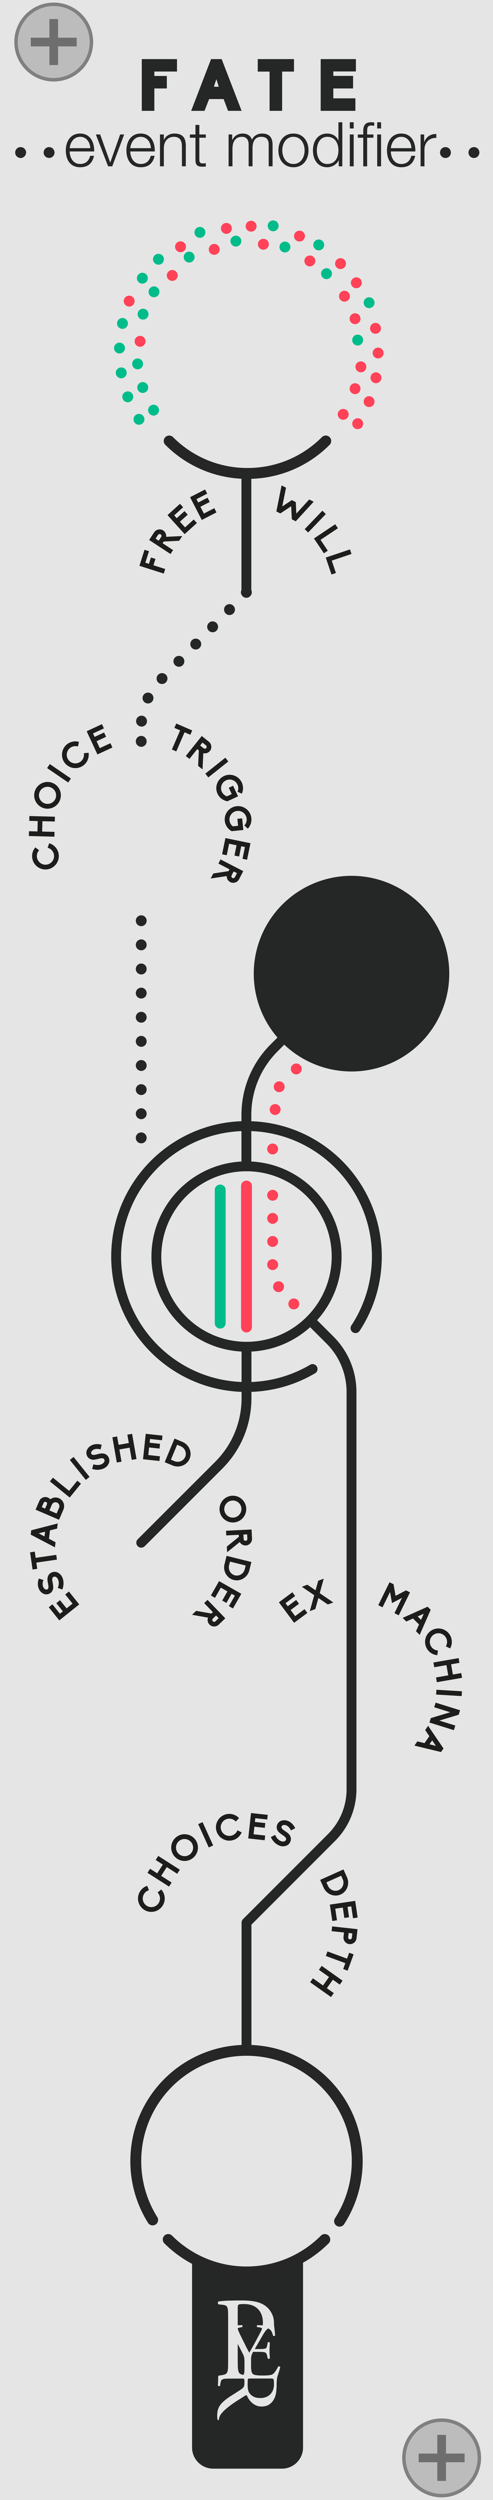 <?xml version="1.0" encoding="utf-8"?>
<!-- Generator: Adobe Illustrator 23.0.3, SVG Export Plug-In . SVG Version: 6.00 Build 0)  -->
<svg version="1.0" id="Layer_1" xmlns="http://www.w3.org/2000/svg" xmlns:xlink="http://www.w3.org/1999/xlink" x="0px" y="0px"
	 viewBox="0 0 75 380" enable-background="new 0 0 75 380" xml:space="preserve">
<g id="bg">
	<g>
		<rect fill="#E5E5E5" width="75" height="380"/>
	</g>
	<g>
		<g>
			<g>
				<g>
					<g>
						<circle fill="#BCBCBC" cx="8.175" cy="6.391" r="5.736"/>
					</g>
					<g>
						<path fill="#808080" d="M8.175,11.863c3.021-0.003,5.469-2.452,5.473-5.473c0,0,0-0,0-0
							c-0-3.022-2.45-5.473-5.473-5.473s-5.473,2.45-5.473,5.473S5.152,11.863,8.175,11.863
							 M2.175,6.391c0-3.314,2.686-6,6-6s6,2.686,6,6s-2.686,6-6,6C4.861,12.39,2.175,9.704,2.175,6.391z"
							/>
					</g>
				</g>
				<g>
					<polygon fill="#6E6E6E" points="4.68,7.05 7.516,7.05 7.516,9.886 8.834,9.886 8.834,7.05 
						11.669,7.05 11.669,5.732 8.834,5.732 8.834,2.896 7.516,2.896 7.516,5.732 4.68,5.732 					"/>
				</g>
			</g>
		</g>
	</g>
	<g>
		<g>
			<g>
				<g>
					<g>
						<circle fill="#BCBCBC" cx="67.185" cy="373.609" r="5.736"/>
					</g>
					<g>
						<path fill="#808080" d="M67.185,379.082c-3.021-0.003-5.469-2.452-5.473-5.473c0,0,0,0,0-0
							c0-3.022,2.45-5.473,5.473-5.473c3.022,0,5.473,2.45,5.473,5.473
							S70.207,379.082,67.185,379.082 M73.185,373.609c0-3.314-2.686-6-6-6c-3.314,0-6,2.686-6,6
							c0,3.314,2.686,6,6,6C70.498,379.609,73.184,376.923,73.185,373.609z"/>
					</g>
				</g>
				<g>
					<polygon fill="#6E6E6E" points="70.68,374.268 67.844,374.268 67.844,377.104 66.526,377.104 
						66.526,374.268 63.691,374.268 63.691,372.95 66.526,372.95 66.526,370.114 67.844,370.114 
						67.844,372.95 70.68,372.95 					"/>
				</g>
			</g>
		</g>
	</g>
	<g>
		<g>
			<path fill="#252626" d="M42.893,375.245H32.427c-1.771,0-3.207-1.436-3.207-3.207v-31.331
				c0-1.771,1.436-3.207,3.207-3.207H42.893c1.771,0,3.207,1.436,3.207,3.207v31.331
				C46.101,373.809,44.665,375.245,42.893,375.245z"/>
		</g>
		<g>
			<g>
				<path fill="#E6E5E5" d="M41.507,363.351c-0.114,0.263-0.266,0.481-0.455,0.652
					c-0.189,0.171-0.404,0.298-0.646,0.382c-0.242,0.084-0.494,0.125-0.758,0.125
					c-0.448,0-0.797-0.066-1.048-0.198c-0.25-0.132-0.446-0.286-0.586-0.461
					c-0.15-0.193-0.244-0.408-0.283-0.646c-0.04-0.237-0.059-0.474-0.059-0.712
					c0-0.334,0.007-0.565,0.02-0.692c0.013-0.128,0.028-0.2,0.046-0.217
					c0.035-0.027,0.18-0.039,0.435-0.039h3.084c0.088,0,0.16,0.007,0.217,0.02
					c0.057,0.013,0.101,0.048,0.132,0.105c0.031,0.057,0.05,0.143,0.059,0.257
					c0.009,0.114,0.013,0.272,0.013,0.474C41.678,362.771,41.621,363.088,41.507,363.351
					 M36.183,350.529c0.012-0.083,0.047-0.148,0.107-0.196c0.059-0.047,0.154-0.077,0.285-0.089
					c0.131-0.012,0.315-0.018,0.553-0.018c0.927,0,1.637,0.258,2.13,0.775
					c0.493,0.517,0.74,1.209,0.74,2.077c0,0.082-0.017,0.259-0.028,0.381
					c-0.068-0.001-0.137-0.002-0.205-0.003c-0.187-0.004-0.39-0.014-0.61-0.031
					c-0.049,0.024-0.075,0.071-0.079,0.14c-0.004,0.069,0.014,0.124,0.055,0.165l0.219,0.024
					c0.146,0.016,0.268,0.043,0.366,0.079c0.098,0.037,0.146,0.075,0.146,0.116s-0.024,0.116-0.073,0.225
					c-0.049,0.11-0.114,0.242-0.195,0.396c-0.081,0.155-0.169,0.319-0.262,0.494
					c-0.094,0.175-0.181,0.339-0.262,0.494c-0.187,0.358-0.378,0.709-0.573,1.054
					c-0.195,0.346-0.386,0.681-0.573,1.006c-0.236-0.423-0.468-0.865-0.695-1.329
					c-0.228-0.463-0.455-0.922-0.683-1.378c-0.016-0.032-0.045-0.093-0.085-0.183
					c-0.041-0.089-0.084-0.185-0.128-0.286c-0.045-0.102-0.084-0.197-0.116-0.286
					c-0.033-0.089-0.049-0.15-0.049-0.183c0-0.049,0.032-0.087,0.097-0.116
					c0.065-0.028,0.203-0.063,0.415-0.103l0.158-0.024c0.041-0.041,0.059-0.098,0.055-0.171
					c-0.004-0.073-0.035-0.118-0.091-0.134c-0.173,0.014-0.385,0.023-0.637,0.029v-2.586
					C36.165,350.726,36.171,350.613,36.183,350.529 M37.192,359.654c0,0.325-0.004,0.585-0.012,0.78
					c-0.008,0.195-0.037,0.347-0.085,0.457c-0.017,0.039-0.038,0.074-0.062,0.104
					c-0,0-0.001,0.001-0.002,0.001c-0.142-0.027-0.262-0.059-0.358-0.095
					c-0.16-0.059-0.276-0.166-0.347-0.321c-0.071-0.154-0.116-0.371-0.134-0.651
					c-0.018-0.279-0.027-0.651-0.027-1.114v-2.538l0.637,1.242c0.089,0.171,0.16,0.315,0.213,0.433
					c0.053,0.118,0.091,0.228,0.116,0.329c0.024,0.102,0.041,0.209,0.049,0.323
					c0.008,0.114,0.012,0.256,0.012,0.427C37.192,359.033,37.192,359.654,37.192,359.654z M42.223,361.162
					c0.053-0.146,0.105-0.303,0.158-0.469c0.053-0.167,0.102-0.329,0.146-0.488
					c0.045-0.158,0.079-0.29,0.104-0.396c-0.025-0.057-0.071-0.093-0.14-0.11
					c-0.069-0.016-0.124-0.008-0.165,0.024c-0.163,0.317-0.319,0.577-0.469,0.78
					c-0.15,0.203-0.282,0.337-0.396,0.402c-0.065,0.033-0.14,0.061-0.226,0.085
					c-0.085,0.024-0.187,0.043-0.305,0.055c-0.118,0.012-0.26,0.023-0.427,0.031
					c-0.167,0.008-0.368,0.012-0.603,0.012c-0.268,0-0.49-0.008-0.664-0.024
					c-0.175-0.016-0.315-0.037-0.42-0.061c-0.106-0.025-0.189-0.053-0.25-0.085
					c-0.061-0.032-0.108-0.069-0.14-0.11c-0.098-0.106-0.16-0.262-0.189-0.469
					c-0.029-0.207-0.043-0.473-0.043-0.799v-0.804c0.002-0.111,0.005-0.21,0.01-0.294
					c0.008-0.15,0.03-0.29,0.067-0.42c0.037-0.13,0.093-0.268,0.171-0.415
					c0.018-0.035,0.039-0.073,0.061-0.112c0.029-0.001,0.06-0.001,0.094-0.001h0.707
					c0.236,0,0.429,0.004,0.579,0.012c0.15,0.008,0.27,0.024,0.36,0.049
					c0.122,0.033,0.209,0.09,0.262,0.171c0.053,0.081,0.091,0.179,0.116,0.293l0.11,0.475
					c0.032,0.041,0.087,0.059,0.164,0.055c0.077-0.004,0.128-0.026,0.152-0.067
					c0-0.138-0.008-0.313-0.024-0.524c-0.016-0.211-0.024-0.427-0.024-0.646
					c0-0.236,0.008-0.463,0.024-0.682c0.016-0.22,0.024-0.402,0.024-0.549
					c-0.024-0.04-0.075-0.063-0.152-0.067c-0.077-0.004-0.132,0.014-0.164,0.055l-0.097,0.5
					c-0.033,0.154-0.071,0.258-0.116,0.311c-0.045,0.053-0.104,0.091-0.177,0.116
					c-0.073,0.024-0.199,0.043-0.378,0.055c-0.179,0.012-0.398,0.018-0.658,0.018H38.753
					c0.004-0.007,0.008-0.013,0.012-0.02l0.768-1.329c0.154-0.26,0.294-0.502,0.421-0.725
					c0.126-0.223,0.25-0.421,0.372-0.591c0.122-0.171,0.248-0.309,0.378-0.414
					c0.027-0.022,0.055-0.042,0.083-0.06c0.083,0.033,0.155,0.072,0.218,0.117
					c0.102,0.073,0.185,0.158,0.25,0.256c0.065,0.097,0.118,0.207,0.159,0.329
					c0.04,0.122,0.085,0.256,0.134,0.402c0.032,0.041,0.085,0.057,0.159,0.049
					c0.073-0.008,0.122-0.032,0.146-0.073c-0.016-0.13-0.03-0.278-0.042-0.445
					c-0.012-0.167-0.027-0.329-0.043-0.488c-0.016-0.159-0.038-0.3-0.055-0.427
					c-0.042-0.313-0.033-0.581-0.033-0.581c0-0.618-0.175-1.157-0.443-1.609
					c-0.267-0.451-0.609-0.808-1.025-1.069c-0.416-0.261-0.903-0.446-1.461-0.553
					c-0.559-0.107-1.212-0.16-1.96-0.16c-0.749,0-1.405,0.009-1.969,0.027
					c-0.564,0.018-1.084,0.057-1.56,0.116c-0.071,0.036-0.11,0.104-0.116,0.205
					c-0.006,0.101,0.02,0.181,0.08,0.241l0.641,0.071c0.202,0.024,0.359,0.062,0.473,0.116
					c0.113,0.053,0.196,0.151,0.249,0.294c0.053,0.143,0.086,0.333,0.098,0.57
					c0.012,0.238,0.018,0.547,0.018,0.927v6.577c0,0.463-0.006,0.835-0.018,1.114
					c-0.012,0.279-0.053,0.496-0.125,0.651c-0.071,0.154-0.178,0.261-0.321,0.321
					c-0.143,0.06-0.345,0.107-0.606,0.143l-0.374,0.053c-0.054,0.054-0.078,0.128-0.073,0.222
					c-0,0.191-0.003,0.251-0.007,0.466c-0.004,0.246-0.015,0.521-0.034,0.825
					c0.018,0.045,0.069,0.072,0.154,0.081c0.085,0.009,0.145-0.009,0.181-0.054l0.04-0.282
					c0.027-0.197,0.063-0.349,0.107-0.456c0.045-0.107,0.125-0.188,0.242-0.242
					c0.116-0.054,0.279-0.085,0.49-0.094c0.21-0.009,0.49-0.013,0.839-0.013h1.691
					c0.072,0,0.128,0.004,0.168,0.013c0.04,0.009,0.069,0.034,0.087,0.074
					c0.018,0.04,0.029,0.103,0.034,0.188c0.004,0.085,0.007,0.203,0.007,0.356
					c0,0.269-0.034,0.47-0.101,0.604c-0.067,0.134-0.177,0.251-0.329,0.349
					c-0.152,0.107-0.32,0.219-0.503,0.336c-0.184,0.116-0.367,0.233-0.55,0.349
					c-0.183,0.116-0.36,0.228-0.53,0.336c-0.17,0.107-0.318,0.206-0.443,0.295
					c-0.34,0.242-0.62,0.468-0.839,0.678c-0.219,0.21-0.391,0.423-0.517,0.637
					c-0.126,0.215-0.213,0.441-0.262,0.678c-0.049,0.237-0.074,0.499-0.074,0.785
					c0,0.259,0.022,0.457,0.067,0.591c0.027,0.036,0.061,0.052,0.101,0.047
					c0.04-0.005,0.069-0.025,0.087-0.061c0.018-0.179,0.06-0.349,0.127-0.51
					c0.067-0.161,0.15-0.3,0.248-0.416c0.188-0.233,0.4-0.452,0.637-0.658
					c0.237-0.206,0.499-0.416,0.785-0.631c0.286-0.215,0.608-0.436,0.966-0.664
					c0.358-0.228,0.752-0.477,1.181-0.745c0.054-0.036,0.109-0.065,0.168-0.087
					c0.058-0.023,0.11-0.016,0.154,0.02c0.062,0.17,0.156,0.351,0.282,0.544
					s0.28,0.374,0.463,0.544c0.183,0.17,0.398,0.311,0.644,0.423
					c0.246,0.112,0.53,0.168,0.852,0.168c0.474,0,0.864-0.105,1.168-0.316
					c0.304-0.21,0.541-0.476,0.711-0.799c0.17-0.313,0.28-0.66,0.329-1.04
					c0.049-0.381,0.076-0.781,0.074-1.202C42.083,361.658,42.223,361.162,42.223,361.162"/>
			</g>
		</g>
	</g>
</g>
<g id="serigraphy">
	<g>
		<g>
			<path fill="#FF4257" d="M44.109,198.79c-0.319-0.32-0.319-0.851,0-1.17l0,0
				c0.32-0.33,0.851-0.33,1.17,0l0,0c0.33,0.319,0.33,0.85,0,1.17l0,0
				c-0.159,0.16-0.369,0.24-0.59,0.24l0,0C44.479,199.03,44.27,198.95,44.109,198.79z M41.66,196
				c-0.23-0.391-0.101-0.9,0.29-1.13l0,0c0.399-0.23,0.899-0.101,1.14,0.29l0,0l0,0l0,0
				c0.229,0.399,0.1,0.909-0.3,1.14l0,0c-0.13,0.08-0.271,0.11-0.42,0.11l0,0
				C42.09,196.41,41.81,196.27,41.66,196z M40.649,192.229c0-0.46,0.37-0.83,0.83-0.83l0,0
				c0.45,0,0.83,0.37,0.83,0.83l0,0c0,0.46-0.38,0.83-0.83,0.83l0,0
				C41.02,193.06,40.649,192.689,40.649,192.229z M40.649,188.71c0-0.46,0.37-0.83,0.83-0.83l0,0
				c0.45,0,0.83,0.37,0.83,0.83l0,0c0,0.46-0.38,0.83-0.83,0.83l0,0
				C41.02,189.54,40.649,189.17,40.649,188.71z M40.649,185.2c0-0.46,0.37-0.83,0.83-0.83l0,0
				c0.45,0,0.83,0.37,0.83,0.83l0,0c0,0.449-0.38,0.83-0.83,0.83l0,0
				C41.02,186.03,40.649,185.649,40.649,185.2z M40.649,181.68c0-0.45,0.37-0.82,0.83-0.82l0,0
				c0.45,0,0.83,0.37,0.83,0.82l0,0c0,0.46-0.38,0.83-0.83,0.83l0,0
				C41.02,182.51,40.649,182.14,40.649,181.68z M40.649,174.649c0-0.449,0.37-0.83,0.83-0.83l0,0
				c0.45,0,0.83,0.381,0.83,0.83l0,0c0,0.46-0.38,0.83-0.83,0.83l0,0
				C41.02,175.479,40.649,175.109,40.649,174.649z M41.67,169.46c-0.45-0.11-0.73-0.55-0.62-1l0,0
				c0.1-0.44,0.55-0.72,1-0.61l0,0c0.44,0.101,0.72,0.55,0.61,0.99l0,0
				c-0.091,0.38-0.431,0.64-0.801,0.64l0,0C41.79,169.479,41.729,169.47,41.67,169.46z
				 M42.097,165.925c-0.41-0.21-0.57-0.71-0.36-1.12l0,0c0.22-0.399,0.72-0.56,1.12-0.35
				l0,0c0.41,0.21,0.56,0.71,0.35,1.12l0,0l0,0l0,0c-0.14,0.28-0.43,0.439-0.729,0.439l0,0
				C42.347,166.014,42.216,165.995,42.097,165.925z M44.52,163.1
				c-0.34-0.3-0.37-0.83-0.069-1.17l0,0c0.31-0.34,0.829-0.37,1.17-0.07l0,0
				c0.34,0.311,0.37,0.83,0.069,1.171l0,0c-0.16,0.189-0.39,0.279-0.62,0.279l0,0
				C44.87,163.31,44.68,163.24,44.52,163.1z"/>
		</g>
	</g>
	<g>
		<g>
			<path fill="#252626" d="M3.14,24.02c-0.22,0-0.43-0.09-0.59-0.25s-0.24-0.359-0.24-0.58
				c0-0.22,0.09-0.439,0.24-0.59c0.08-0.08,0.17-0.14,0.27-0.18
				c0.2-0.08,0.431-0.08,0.631,0c0.1,0.04,0.199,0.1,0.27,0.18
				c0.16,0.15,0.25,0.37,0.25,0.59c0,0.11-0.03,0.21-0.07,0.311
				c-0.04,0.1-0.1,0.189-0.18,0.27C3.56,23.93,3.359,24.02,3.14,24.02z"/>
		</g>
		<g>
			<path fill="#252626" d="M7.47,24.01c-0.22,0-0.43-0.08-0.59-0.24
				c-0.15-0.149-0.24-0.359-0.24-0.58c0-0.109,0.021-0.22,0.061-0.319
				c0.04-0.101,0.109-0.19,0.18-0.271c0.08-0.08,0.17-0.14,0.27-0.18
				c0.2-0.08,0.431-0.08,0.63,0c0.11,0.04,0.2,0.1,0.271,0.18
				c0.08,0.08,0.14,0.17,0.18,0.271c0.04,0.1,0.07,0.21,0.07,0.319
				c0,0.11-0.03,0.21-0.07,0.311c-0.04,0.109-0.1,0.2-0.18,0.27
				C7.899,23.93,7.689,24.01,7.47,24.01z"/>
		</g>
	</g>
	<g>
		<g>
			<path fill="#252626" d="M67.77,24.02c-0.22,0-0.43-0.09-0.59-0.25
				c-0.15-0.149-0.24-0.359-0.24-0.58c0-0.22,0.09-0.439,0.24-0.59
				c0.08-0.08,0.17-0.14,0.271-0.18c0.199-0.08,0.43-0.08,0.64,0
				c0.1,0.04,0.189,0.1,0.27,0.18c0.07,0.08,0.131,0.17,0.17,0.271
				c0.04,0.1,0.061,0.21,0.061,0.319c0,0.221-0.08,0.431-0.23,0.58
				c-0.08,0.08-0.17,0.141-0.27,0.181C67.979,23.99,67.88,24.02,67.77,24.02z"/>
		</g>
		<g>
			<path fill="#252626" d="M72.1,24.02c-0.109,0-0.22-0.029-0.32-0.069
				c-0.1-0.04-0.189-0.101-0.27-0.181c-0.07-0.069-0.13-0.16-0.18-0.26
				c-0.04-0.11-0.061-0.21-0.061-0.32c0-0.22,0.09-0.439,0.24-0.59
				c0.08-0.069,0.17-0.14,0.27-0.18c0.211-0.08,0.431-0.08,0.641,0
				c0.1,0.04,0.189,0.1,0.27,0.18c0.15,0.15,0.24,0.37,0.24,0.59
				c0,0.11-0.03,0.21-0.07,0.32c-0.04,0.1-0.1,0.19-0.17,0.26
				c-0.08,0.08-0.17,0.141-0.27,0.181C72.319,23.99,72.21,24.02,72.1,24.02z"/>
		</g>
	</g>
	<g>
		<g>
			<path fill="#252626" d="M21.57,8.983h5.358v1.89h-3.447v0.674h1.9v1.9h-1.9v3.402h-1.911
				C21.57,16.85,21.57,8.983,21.57,8.983z"/>
		</g>
		<g>
			<path fill="#252626" d="M34.02,15.06h-2.21l-0.695,1.79h-2.033L32.108,8.983h1.613l3.037,7.866h-2.065
				L34.02,15.06z M32.915,12.033l-0.376,1.148h0.74L32.915,12.033z"/>
		</g>
		<g>
			<path fill="#252626" d="M41.011,10.884h-1.801V8.983h5.513v1.9h-1.801v5.966h-1.911
				C41.011,16.85,41.011,10.884,41.011,10.884z"/>
		</g>
		<g>
			<path fill="#252626" d="M48.786,8.983h5.358v1.879h-3.437v0.674h3.006v1.911h-3.006v1.502h3.359v1.9
				h-5.281C48.786,16.85,48.786,8.983,48.786,8.983z"/>
		</g>
	</g>
	<g>
		<g>
			<path fill="#252626" d="M10.599,23.021c0.01,0.863,0.46,1.905,1.596,1.905
				c0.863,0,1.332-0.507,1.52-1.239h0.592c-0.254,1.099-0.892,1.736-2.111,1.736
				c-1.539,0-2.187-1.183-2.187-2.562c0-1.276,0.647-2.562,2.187-2.562
				c1.558,0,2.177,1.361,2.13,2.722H10.599z M13.733,22.523c-0.028-0.892-0.582-1.727-1.539-1.727
				c-0.967,0-1.502,0.845-1.596,1.727H13.733z"/>
		</g>
		<g>
			<path fill="#252626" d="M14.58,20.44h0.657l1.521,4.251h0.019l1.501-4.251h0.61l-1.812,4.842h-0.629
				L14.58,20.44z"/>
		</g>
		<g>
			<path fill="#252626" d="M19.818,23.021c0.01,0.863,0.46,1.905,1.596,1.905
				c0.863,0,1.332-0.507,1.52-1.239h0.592c-0.254,1.099-0.892,1.736-2.111,1.736
				c-1.539,0-2.187-1.183-2.187-2.562c0-1.276,0.647-2.562,2.187-2.562
				c1.558,0,2.177,1.361,2.13,2.722H19.818z M22.953,22.523c-0.028-0.892-0.582-1.727-1.539-1.727
				c-0.967,0-1.502,0.845-1.596,1.727H22.953z"/>
		</g>
		<g>
			<path fill="#252626" d="M24.335,20.44h0.591v0.835h0.02c0.216-0.582,0.863-0.977,1.548-0.977
				c1.36,0,1.773,0.714,1.773,1.868v3.115h-0.591v-3.021c0-0.835-0.272-1.464-1.229-1.464
				c-0.938,0-1.501,0.713-1.521,1.661v2.824h-0.591C24.335,25.282,24.335,20.44,24.335,20.44z"/>
		</g>
		<g>
			<path fill="#252626" d="M30.325,20.44h0.984v0.497H30.325v3.266c0,0.385,0.056,0.61,0.479,0.638
				c0.169,0,0.338-0.009,0.506-0.027v0.506c-0.178,0-0.347,0.02-0.525,0.02
				c-0.788,0-1.061-0.263-1.051-1.089v-3.312h-0.845v-0.497h0.845v-1.455h0.592
				C30.325,18.985,30.325,20.44,30.325,20.44z"/>
		</g>
		<g>
			<path fill="#252626" d="M34.776,20.44h0.544v0.816h0.028c0.31-0.582,0.816-0.958,1.586-0.958
				c0.638,0,1.21,0.311,1.389,0.948c0.291-0.638,0.9-0.948,1.539-0.948
				c1.061,0,1.604,0.554,1.604,1.699v3.284h-0.591v-3.256c0-0.798-0.301-1.229-1.146-1.229
				c-1.022,0-1.313,0.845-1.313,1.745v2.74h-0.591v-3.284c0.009-0.657-0.263-1.201-1.014-1.201
				c-1.023,0-1.436,0.77-1.445,1.782v2.703h-0.591C34.776,25.282,34.776,20.44,34.776,20.44z"/>
		</g>
		<g>
			<path fill="#252626" d="M46.932,22.861c0,1.389-0.807,2.562-2.29,2.562
				c-1.482,0-2.289-1.173-2.289-2.562s0.807-2.562,2.289-2.562
				C46.125,20.299,46.932,21.473,46.932,22.861z M42.943,22.861c0,1.032,0.563,2.064,1.698,2.064
				c1.136,0,1.699-1.032,1.699-2.064s-0.563-2.064-1.699-2.064
				C43.507,20.797,42.943,21.829,42.943,22.861z"/>
		</g>
		<g>
			<path fill="#252626" d="M52.076,25.282h-0.544V24.362h-0.019c-0.254,0.629-1.023,1.061-1.727,1.061
				c-1.474,0-2.178-1.191-2.178-2.562s0.704-2.562,2.178-2.562c0.722,0,1.426,0.366,1.68,1.061h0.019
				v-2.777h0.591C52.076,18.582,52.076,25.282,52.076,25.282z M49.787,24.926
				c1.257,0,1.698-1.061,1.698-2.064s-0.441-2.064-1.698-2.064c-1.127,0-1.586,1.061-1.586,2.064
				S48.66,24.926,49.787,24.926z"/>
		</g>
		<g>
			<path fill="#252626" d="M53.214,18.582h0.592v0.947h-0.592V18.582z M53.214,20.44h0.592v4.842h-0.592V20.44
				z"/>
		</g>
		<g>
			<path fill="#252626" d="M55.261,20.938h-0.825v-0.497h0.825v-0.441c-0.009-0.835,0.226-1.417,1.173-1.417
				c0.169,0,0.311,0.01,0.498,0.037v0.507C56.771,19.098,56.641,19.079,56.5,19.079
				c-0.657,0-0.639,0.413-0.647,0.938v0.423h0.957v0.497h-0.957v4.345h-0.592V20.938z M57.382,18.582
				h0.591v0.947h-0.591V18.582z M57.382,20.44h0.591v4.842h-0.591V20.44z"/>
		</g>
		<g>
			<path fill="#252626" d="M59.457,23.021c0.01,0.863,0.46,1.905,1.596,1.905
				c0.863,0,1.332-0.507,1.52-1.239h0.592c-0.254,1.099-0.892,1.736-2.111,1.736
				c-1.539,0-2.187-1.183-2.187-2.562c0-1.276,0.647-2.562,2.187-2.562
				c1.558,0,2.177,1.361,2.13,2.722H59.457z M62.592,22.523c-0.028-0.892-0.582-1.727-1.539-1.727
				c-0.967,0-1.502,0.845-1.596,1.727H62.592z"/>
		</g>
		<g>
			<path fill="#252626" d="M63.983,20.44h0.544v1.135h0.019c0.301-0.778,0.957-1.238,1.83-1.201v0.592
				c-1.07-0.057-1.802,0.731-1.802,1.735v2.581H63.983V20.44z"/>
		</g>
	</g>
	<g>
		<circle fill="#252626" cx="53.475" cy="147.999" r="14.872"/>
	</g>
	<g>
		<g>
			<path fill="#1D1D1B" d="M8.937,130.35c-0.03,0.261-0.109,0.512-0.233,0.743
				c-0.124,0.236-0.291,0.438-0.498,0.604c-0.211,0.177-0.445,0.304-0.713,0.384
				c-1.071,0.32-2.208-0.299-2.527-1.371c-0.091-0.305-0.108-0.629-0.051-0.936
				c0.05-0.307,0.183-0.608,0.37-0.856l0.079-0.116l0.582,0.437l-0.082,0.11
				c-0.249,0.331-0.322,0.751-0.202,1.153c0.206,0.691,0.935,1.089,1.624,0.883
				c0.696-0.208,1.092-0.94,0.887-1.631c-0.119-0.398-0.41-0.71-0.802-0.854l-0.124-0.05
				l0.243-0.677l0.13,0.053c0.301,0.109,0.562,0.282,0.781,0.515
				c0.214,0.226,0.372,0.503,0.462,0.808C8.94,129.808,8.965,130.08,8.937,130.35z"/>
		</g>
		<g>
			<path fill="#1D1D1B" d="M8.334,124.874l-1.881-0.049l-0.041,1.575l1.882,0.05l-0.02,0.731l-3.883-0.102
				l0.02-0.73l1.286,0.033l0.042-1.576l-1.288-0.034l0.02-0.73l3.884,0.102L8.334,124.874z"/>
		</g>
		<g>
			<path fill="#1D1D1B" d="M6.544,122.805c-1.057-0.383-1.604-1.547-1.226-2.601
				c0.383-1.057,1.549-1.605,2.606-1.223c1.051,0.379,1.594,1.544,1.213,2.602
				C8.758,122.634,7.597,123.185,6.544,122.805z M6.792,122.117c0.679,0.244,1.426-0.106,1.669-0.779
				c0.241-0.673-0.11-1.42-0.787-1.665c-0.682-0.245-1.43,0.106-1.672,0.777
				C5.76,121.123,6.11,121.87,6.792,122.117z"/>
		</g>
		<g>
			<path fill="#1D1D1B" d="M10.377,118.945l-3.212-2.196l0.413-0.605l3.213,2.197L10.377,118.945z"/>
		</g>
		<g>
			<path fill="#1D1D1B" d="M12.115,116.651c-0.249,0.08-0.51,0.116-0.772,0.1
				c-0.267-0.012-0.521-0.076-0.758-0.196c-0.248-0.115-0.463-0.275-0.647-0.482
				c-0.744-0.837-0.662-2.128,0.174-2.871c0.237-0.211,0.525-0.363,0.827-0.442
				c0.299-0.082,0.628-0.09,0.935-0.025l0.137,0.024l-0.15,0.709l-0.133-0.026
				c-0.406-0.087-0.818,0.024-1.133,0.304c-0.54,0.479-0.592,1.307-0.113,1.847
				c0.481,0.543,1.314,0.593,1.854,0.113c0.311-0.274,0.469-0.672,0.436-1.088l-0.008-0.133
				l0.716-0.064l0.008,0.14c0.027,0.318-0.019,0.629-0.137,0.924
				c-0.114,0.291-0.3,0.55-0.536,0.761C12.607,116.425,12.371,116.561,12.115,116.651z"/>
		</g>
		<g>
			<path fill="#1D1D1B" d="M14.822,114.678l-1.636-3.525l2.323-1.077l0.298,0.644l-1.659,0.77l0.241,0.521
				l1.446-0.671l0.306,0.658l-1.445,0.671l0.485,1.05l1.615-0.749l0.303,0.654L14.822,114.678z"/>
		</g>
		<g>
			<path fill="#1D1D1B" d="M26.148,113.926l1.258-2.905l-0.877-0.38l0.287-0.661l2.425,1.05l-0.286,0.661
				l-0.877-0.38l-1.259,2.906L26.148,113.926z"/>
		</g>
		<g>
			<path fill="#1D1D1B" d="M30.14,116.415l0.109-2.348l-0.244-0.194l-1.187,1.484l-0.555-0.443
				l2.43-3.036l1.087,0.869c0.204,0.164,0.331,0.397,0.361,0.667
				c0.029,0.27-0.042,0.525-0.206,0.73c-0.242,0.302-0.64,0.433-1.008,0.349l-0.114,2.46
				L30.14,116.415z M30.982,113.745c0.118,0.096,0.299,0.08,0.398-0.044s0.075-0.304-0.044-0.399
				l-0.532-0.427l-0.355,0.444L30.982,113.745z"/>
		</g>
		<g>
			<path fill="#1D1D1B" d="M31.235,117.599l3.043-2.423l0.456,0.572l-3.043,2.424L31.235,117.599z"/>
		</g>
		<g>
			<path fill="#1D1D1B" d="M34.085,117.957c1.016-0.471,2.226-0.027,2.696,0.988
				c0.115,0.247,0.178,0.512,0.188,0.779c0.01,0.266-0.03,0.53-0.125,0.779l-0.051,0.139l-0.658-0.291
				l0.04-0.121c0.12-0.314,0.098-0.659-0.052-0.98c-0.303-0.653-1.078-0.938-1.731-0.635
				c-0.659,0.306-0.948,1.084-0.645,1.737c0.153,0.331,0.427,0.572,0.772,0.694l0.733-0.34
				l-0.447-0.966l0.657-0.305l0.75,1.613l-1.625,0.754l-0.041-0.011
				c-0.646-0.134-1.185-0.559-1.455-1.137C32.622,119.641,33.065,118.431,34.085,117.957z"/>
		</g>
		<g>
			<path fill="#1D1D1B" d="M36.011,122.543c1.114-0.114,2.114,0.698,2.23,1.812
				c0.027,0.271,0.001,0.544-0.078,0.799c-0.077,0.255-0.202,0.492-0.372,0.697l-0.092,0.113
				l-0.529-0.489l0.078-0.101c0.215-0.259,0.307-0.593,0.27-0.945
				c-0.072-0.716-0.714-1.237-1.432-1.164c-0.723,0.074-1.249,0.717-1.174,1.434
				c0.037,0.363,0.218,0.68,0.504,0.908l0.805-0.082l-0.109-1.061l0.723-0.073l0.182,1.771
				l-1.781,0.184l-0.035-0.024c-0.566-0.336-0.938-0.913-1.005-1.548
				C34.078,123.66,34.893,122.66,36.011,122.543z"/>
		</g>
		<g>
			<path fill="#1D1D1B" d="M34.294,127.39l3.81,0.784l-0.518,2.511l-0.694-0.144l0.369-1.792
				l-0.562-0.115l-0.322,1.562l-0.711-0.146l0.32-1.563l-1.134-0.234l-0.359,1.746l-0.707-0.146
				L34.294,127.39z"/>
		</g>
		<g>
			<path fill="#1D1D1B" d="M32.448,132.772l2.321-0.358l0.143-0.276l-1.689-0.87l0.325-0.632l3.457,1.78
				l-0.638,1.237c-0.12,0.233-0.324,0.404-0.582,0.487c-0.257,0.082-0.523,0.062-0.756-0.059
				c-0.345-0.177-0.551-0.541-0.541-0.916l-2.436,0.373L32.448,132.772z M35.232,133.069
				c-0.071,0.136-0.02,0.31,0.122,0.382c0.14,0.073,0.312,0.014,0.382-0.122l0.312-0.607
				l-0.504-0.26L35.232,133.069z"/>
		</g>
	</g>
	<g>
		<g>
			<path fill="#1D1D1B" d="M44.743,246.673l-2.316-3.116l2.053-1.526l0.424,0.569l-1.467,1.09l0.342,0.459
				l1.277-0.949l0.434,0.581l-1.279,0.95l0.691,0.928l1.426-1.061l0.432,0.578L44.743,246.673z"/>
		</g>
		<g>
			<path fill="#1D1D1B" d="M49.874,243.887l-1.436-0.98l-0.468,1.68l-0.837,0.306l0.668-2.417
				l-1.885-1.282l0.844-0.31l1.246,0.848l0.405-1.453l0.837-0.307l-0.609,2.197l2.072,1.412
				L49.874,243.887z"/>
		</g>
		<g>
			<path fill="#1D1D1B" d="M60.009,245.209l1.146-2.331l-1.522,0.796l-0.294-1.689l-1.146,2.331
				l-0.65-0.321l1.715-3.486l0.613,0.303l0.305,1.762l1.584-0.832l0.617,0.303l-1.716,3.486
				L60.009,245.209z"/>
		</g>
		<g>
			<path fill="#1D1D1B" d="M63.288,247.951l0.457-1.024l-0.912-0.909l-1.026,0.459l-0.554-0.551
				l3.801-1.699l0.469,0.466l-1.678,3.813L63.288,247.951z M64.052,246.217l0.412-0.924l-0.923,0.415
				L64.052,246.217z"/>
		</g>
		<g>
			<path fill="#1D1D1B" d="M64.671,249.75c-0.02-0.262,0.007-0.523,0.084-0.774
				c0.075-0.257,0.199-0.489,0.37-0.691c0.171-0.215,0.377-0.386,0.624-0.517
				c0.99-0.525,2.227-0.141,2.752,0.85c0.148,0.28,0.229,0.596,0.234,0.909
				c0.01,0.31-0.061,0.632-0.195,0.913l-0.056,0.13l-0.655-0.315l0.059-0.123
				c0.179-0.374,0.169-0.801-0.029-1.174c-0.338-0.638-1.132-0.885-1.77-0.547
				c-0.641,0.342-0.887,1.139-0.549,1.776c0.195,0.368,0.543,0.616,0.955,0.682l0.131,0.023
				l-0.105,0.712l-0.138-0.025c-0.317-0.049-0.608-0.167-0.867-0.352
				c-0.255-0.18-0.464-0.422-0.613-0.701C64.774,250.283,64.698,250.021,64.671,249.75z"/>
		</g>
		<g>
			<path fill="#1D1D1B" d="M66.333,254.981l1.855-0.323l-0.271-1.554l-1.854,0.323l-0.126-0.722
				l3.83-0.666l0.125,0.72l-1.27,0.222l0.271,1.554l1.271-0.221l0.125,0.721l-3.83,0.668
				L66.333,254.981z"/>
		</g>
		<g>
			<path fill="#1D1D1B" d="M66.39,256.85l3.885,0.233l-0.045,0.73l-3.883-0.233L66.39,256.85z"/>
		</g>
		<g>
			<path fill="#1D1D1B" d="M65.54,261.158l2.952-0.889l-2.438-0.761l0.219-0.698l3.717,1.157l-0.212,0.679
				l-2.944,0.887l2.432,0.758l-0.218,0.699l-3.717-1.158L65.54,261.158z"/>
		</g>
		<g>
			<path fill="#1D1D1B" d="M63.495,264.695l1.087,0.268l0.732-1.057l-0.63-0.93l0.444-0.641l2.341,3.441
				l-0.376,0.541l-4.046-0.979L63.495,264.695z M65.335,265.141l0.98,0.242l-0.57-0.834
				L65.335,265.141z"/>
		</g>
	</g>
	<g>
		<g>
			<path fill="#1D1D1B" d="M12.053,243.875l-3.033,2.431l-1.6-1.999l0.553-0.443l1.144,1.428l0.448-0.358
				l-0.998-1.244l0.566-0.454l0.997,1.244l0.903-0.724l-1.112-1.389l0.562-0.451L12.053,243.875z"/>
		</g>
		<g>
			<path fill="#1D1D1B" d="M9.617,240.2c0.083,0.404,0.055,0.843-0.087,1.277l-0.046,0.132l-0.69-0.229
				l0.045-0.132c0.104-0.316,0.131-0.63,0.074-0.902l-0.002-0.006
				c-0.018-0.082-0.039-0.161-0.071-0.237c-0.054-0.125-0.128-0.23-0.213-0.307
				c-0.103-0.1-0.272-0.193-0.479-0.106c-0.111,0.047-0.173,0.139-0.194,0.285
				c-0.025,0.177,0.011,0.387,0.043,0.533c0.016,0.065,0.127,0.623,0.097,0.914
				c-0.03,0.197-0.099,0.369-0.203,0.514c-0.11,0.148-0.254,0.256-0.431,0.33
				c-0.19,0.083-0.408,0.103-0.632,0.062c-0.193-0.048-0.378-0.148-0.541-0.294
				c-0.162-0.144-0.293-0.326-0.385-0.542c-0.035-0.086-0.064-0.181-0.092-0.275
				c-0.08-0.358-0.069-0.748,0.052-1.138l0.038-0.13l0.701,0.207l-0.04,0.13
				c-0.128,0.441-0.069,0.748,0.007,0.93c0.05,0.114,0.12,0.21,0.199,0.283
				c0.125,0.114,0.284,0.152,0.403,0.103c0.112-0.049,0.164-0.118,0.189-0.241
				s0.015-0.29-0.034-0.543c-0.008-0.032-0.015-0.077-0.021-0.121
				c-0.051-0.229-0.108-0.536-0.076-0.781c0.018-0.21,0.088-0.394,0.195-0.546
				s0.26-0.271,0.441-0.348c0.227-0.097,0.452-0.12,0.675-0.073
				c0.19,0.044,0.382,0.146,0.571,0.311c0.165,0.138,0.288,0.317,0.394,0.563
				C9.553,239.937,9.589,240.063,9.617,240.2z"/>
		</g>
		<g>
			<path fill="#1D1D1B" d="M8.662,237.069l-3.134,0.456l0.139,0.943l-0.713,0.104l-0.381-2.614l0.714-0.104
				l0.138,0.945l3.131-0.455L8.662,237.069z"/>
		</g>
		<g>
			<path fill="#1D1D1B" d="M8.688,232.35L7.602,232.625l-0.147,1.279l0.993,0.522L8.358,235.2l-3.687-1.932
				l0.075-0.655l4.031-1.043L8.688,232.35z M6.854,232.825L5.875,233.073l0.896,0.467L6.854,232.825z"/>
		</g>
		<g>
			<path fill="#1D1D1B" d="M8.982,231.012l-3.57-1.534l0.568-1.324c0.103-0.24,0.304-0.433,0.546-0.524
				c0.237-0.1,0.518-0.1,0.759,0.003c0.145,0.063,0.265,0.156,0.362,0.263
				c0.096-0.07,0.2-0.133,0.312-0.174c0.326-0.134,0.681-0.131,1.002,0.007
				c0.319,0.139,0.567,0.394,0.699,0.722c0.063,0.159,0.098,0.328,0.096,0.5
				c0.002,0.173-0.035,0.341-0.102,0.497L8.982,231.012z M7.141,228.658
				c0.061-0.141-0.007-0.301-0.143-0.358c-0.135-0.059-0.294,0.004-0.363,0.141l-0.279,0.652
				l0.507,0.218L7.141,228.658z M8.994,229.169c0.118-0.301-0.024-0.646-0.32-0.773
				c-0.29-0.125-0.641,0.01-0.77,0.298l-0.386,0.899l1.094,0.469L8.994,229.169z"/>
		</g>
		<g>
			<path fill="#1D1D1B" d="M10.604,227.63l-3.016-2.452l0.462-0.566l2.461,2.001l1.25-1.538l0.556,0.45
				L10.604,227.63z"/>
		</g>
		<g>
			<path fill="#1D1D1B" d="M13.055,224.954l-2.43-3.034l0.57-0.457l2.43,3.034L13.055,224.954z"/>
		</g>
		<g>
			<path fill="#1D1D1B" d="M15.437,223.334c-0.399,0.105-0.84,0.105-1.282-0.01l-0.135-0.037l0.188-0.704
				l0.135,0.037c0.322,0.083,0.638,0.092,0.908,0.019l0.004-0.002
				c0.08-0.022,0.159-0.049,0.232-0.085c0.123-0.062,0.223-0.143,0.293-0.232
				c0.095-0.106,0.178-0.283,0.078-0.483c-0.053-0.108-0.148-0.165-0.297-0.178
				c-0.177-0.015-0.386,0.033-0.529,0.074c-0.063,0.021-0.614,0.166-0.908,0.153
				c-0.198-0.018-0.373-0.077-0.525-0.173c-0.154-0.101-0.271-0.238-0.355-0.409
				c-0.094-0.186-0.126-0.401-0.099-0.629c0.036-0.196,0.125-0.387,0.259-0.558
				c0.136-0.171,0.31-0.312,0.521-0.416c0.083-0.042,0.176-0.076,0.269-0.11
				c0.354-0.102,0.744-0.112,1.14-0.017l0.133,0.031l-0.165,0.712l-0.133-0.032
				c-0.447-0.1-0.75-0.022-0.928,0.064c-0.111,0.056-0.202,0.132-0.271,0.215
				c-0.105,0.132-0.135,0.293-0.077,0.41c0.054,0.107,0.128,0.157,0.253,0.175
				s0.29-0.004,0.539-0.067c0.032-0.011,0.077-0.019,0.12-0.029
				c0.227-0.063,0.529-0.141,0.775-0.123c0.212,0.005,0.399,0.064,0.558,0.162
				c0.16,0.1,0.287,0.243,0.374,0.42c0.11,0.221,0.147,0.445,0.113,0.671
				c-0.032,0.192-0.123,0.391-0.274,0.589c-0.129,0.173-0.299,0.307-0.539,0.427
				C15.695,223.254,15.57,223.298,15.437,223.334z"/>
		</g>
		<g>
			<path fill="#1D1D1B" d="M20.044,221.907l-0.324-1.856l-1.556,0.272l0.326,1.857l-0.722,0.126
				l-0.671-3.832l0.72-0.126l0.225,1.269l1.555-0.271l-0.223-1.27l0.722-0.127l0.67,3.832
				L20.044,221.907z"/>
		</g>
		<g>
			<path fill="#1D1D1B" d="M21.756,221.811l0.415-3.865l2.546,0.273l-0.076,0.707l-1.818-0.196l-0.061,0.569
				l1.585,0.171l-0.078,0.722l-1.585-0.171l-0.123,1.15l1.77,0.191l-0.077,0.716L21.756,221.811z"/>
		</g>
		<g>
			<path fill="#1D1D1B" d="M25.054,222.258l1.493-3.589l1.205,0.501c1.014,0.421,1.505,1.572,1.095,2.56
				c-0.411,0.987-1.573,1.45-2.587,1.029L25.054,222.258z M26.534,222.1
				c0.646,0.268,1.382-0.023,1.641-0.649c0.26-0.625-0.052-1.352-0.697-1.619l-0.534-0.224
				l-0.944,2.269L26.534,222.1z"/>
		</g>
		<g>
			<path fill="#1D1D1B" d="M34.679,227.495c1.047-0.412,2.229,0.104,2.64,1.146
				c0.412,1.048-0.103,2.23-1.15,2.642c-1.043,0.411-2.221-0.106-2.633-1.153
				C33.125,229.086,33.636,227.905,34.679,227.495z M34.945,228.176c-0.671,0.266-1,1.023-0.738,1.688
				c0.262,0.666,1.021,0.997,1.691,0.732c0.676-0.267,1.005-1.023,0.743-1.689
				C36.381,228.24,35.622,227.911,34.945,228.176z"/>
		</g>
		<g>
			<path fill="#1D1D1B" d="M34.51,235.083l1.827-1.478l-0.017-0.311l-1.897,0.098l-0.036-0.71l3.883-0.197
				l0.071,1.39c0.013,0.262-0.078,0.513-0.26,0.713c-0.181,0.201-0.42,0.317-0.683,0.33
				c-0.387,0.02-0.747-0.19-0.928-0.521l-1.917,1.546L34.51,235.083z M37.064,233.94
				c0.007,0.153,0.14,0.277,0.298,0.269c0.157-0.007,0.276-0.146,0.27-0.298l-0.035-0.682
				l-0.567,0.028L37.064,233.94z"/>
		</g>
		<g>
			<path fill="#1D1D1B" d="M34.472,236.494l3.772,0.939l-0.315,1.266c-0.266,1.065-1.33,1.724-2.368,1.464
				c-1.039-0.257-1.671-1.338-1.404-2.403L34.472,236.494z M34.85,237.933
				c-0.169,0.679,0.229,1.362,0.886,1.526c0.658,0.164,1.329-0.254,1.499-0.932l0.14-0.562
				l-2.385-0.595L34.85,237.933z"/>
		</g>
		<g>
			<path fill="#1D1D1B" d="M33.328,240.334l3.383,1.931l-1.272,2.228l-0.618-0.353l0.909-1.591
				l-0.499-0.284l-0.792,1.386l-0.632-0.359l0.792-1.389l-1.007-0.574l-0.884,1.549l-0.626-0.357
				L33.328,240.334z"/>
		</g>
		<g>
			<path fill="#1D1D1B" d="M29.84,244.855l2.316,0.412l0.225-0.216l-1.32-1.37l0.512-0.494l2.701,2.805
				l-1.004,0.967c-0.189,0.183-0.439,0.279-0.71,0.273c-0.271-0.004-0.516-0.11-0.697-0.3
				c-0.27-0.279-0.348-0.69-0.217-1.044l-2.429-0.433L29.84,244.855z M32.381,246.037
				c-0.108,0.107-0.117,0.289-0.007,0.402c0.11,0.114,0.292,0.114,0.401,0.008l0.493-0.474
				l-0.394-0.409L32.381,246.037z"/>
		</g>
	</g>
	<g>
		<g>
			<path fill="#1D1D1B" d="M24.913,87.186l-3.704-1.182l0.776-2.436l0.682,0.217l-0.556,1.744l0.547,0.174
				l0.307-0.962l0.687,0.218l-0.308,0.963l1.79,0.57L24.913,87.186z"/>
		</g>
		<g>
			<path fill="#1D1D1B" d="M27.258,82.201l-2.348,0.114l-0.17,0.261l1.59,1.041l-0.39,0.594
				l-3.252-2.13l0.763-1.165c0.144-0.22,0.365-0.367,0.63-0.424
				c0.265-0.055,0.527-0.008,0.747,0.138c0.324,0.212,0.491,0.595,0.441,0.968l2.461-0.118
				L27.258,82.201z M24.521,81.616c0.084-0.129,0.05-0.307-0.082-0.393
				c-0.132-0.087-0.309-0.046-0.394,0.081l-0.373,0.571l0.475,0.311L24.521,81.616z"/>
		</g>
		<g>
			<path fill="#1D1D1B" d="M28.091,81.188l-2.61-2.887l1.901-1.72l0.477,0.527l-1.357,1.229l0.384,0.426
				l1.185-1.071l0.488,0.539l-1.185,1.07l0.777,0.86l1.322-1.195l0.482,0.535L28.091,81.188z"/>
		</g>
		<g>
			<path fill="#1D1D1B" d="M30.696,79.035l-1.779-3.459l2.279-1.172l0.325,0.631l-1.629,0.838l0.264,0.511
				l1.418-0.73l0.332,0.646l-1.418,0.729l0.529,1.03l1.585-0.814l0.33,0.642L30.696,79.035z"/>
		</g>
		<g>
			<path fill="#1D1D1B" d="M44.394,78.933l-0.096-1.981l-1.656,1.094l-0.599-0.305l0.79-3.955l0.682,0.346
				l-0.575,2.847l1.459-0.96l0.599,0.304l0.082,1.743l1.961-2.144l0.677,0.344l-2.725,2.972
				L44.394,78.933z"/>
		</g>
		<g>
			<path fill="#1D1D1B" d="M46.353,80.435l2.688-2.805l0.527,0.505l-2.686,2.806L46.353,80.435z"/>
		</g>
		<g>
			<path fill="#1D1D1B" d="M47.764,81.849l3.234-2.163l0.407,0.609l-2.641,1.764l1.103,1.649l-0.595,0.397
				L47.764,81.849z"/>
		</g>
		<g>
			<path fill="#1D1D1B" d="M49.557,84.755l3.682-1.244l0.233,0.692l-3.004,1.017l0.635,1.876l-0.677,0.229
				L49.557,84.755z"/>
		</g>
	</g>
	<g>
		<g>
			<path fill="#1D1D1B" d="M24.641,289.816c-0.162,0.206-0.359,0.381-0.585,0.514
				c-0.228,0.138-0.477,0.225-0.738,0.259c-0.271,0.042-0.538,0.028-0.808-0.04
				c-1.083-0.283-1.734-1.399-1.451-2.482c0.078-0.306,0.232-0.594,0.439-0.827
				c0.202-0.235,0.471-0.425,0.761-0.541l0.128-0.058l0.271,0.675l-0.127,0.052
				c-0.384,0.154-0.665,0.475-0.771,0.882c-0.182,0.697,0.235,1.415,0.934,1.597
				c0.701,0.183,1.421-0.239,1.602-0.937c0.104-0.402,0.017-0.819-0.244-1.146l-0.078-0.105
				l0.557-0.453l0.084,0.112c0.201,0.25,0.336,0.533,0.4,0.844c0.068,0.305,0.059,0.624-0.021,0.932
				C24.924,289.354,24.804,289.6,24.641,289.816z"/>
		</g>
		<g>
			<path fill="#1D1D1B" d="M26.961,284.822l-1.59-1.016l-0.85,1.332l1.59,1.015l-0.395,0.617
				l-3.28-2.095l0.396-0.617l1.086,0.695l0.852-1.332l-1.089-0.694l0.396-0.618l3.279,2.096
				L26.961,284.822z"/>
		</g>
		<g>
			<path fill="#1D1D1B" d="M26.498,282.12c-0.707-0.875-0.57-2.157,0.301-2.86
				c0.876-0.706,2.158-0.57,2.865,0.306c0.703,0.87,0.562,2.149-0.312,2.856
				C28.479,283.125,27.2,282.992,26.498,282.12z M27.066,281.661c0.453,0.562,1.275,0.647,1.832,0.2
				c0.557-0.449,0.645-1.271,0.191-1.834c-0.456-0.564-1.278-0.652-1.835-0.203
				C26.699,280.274,26.611,281.096,27.066,281.661z"/>
		</g>
		<g>
			<path fill="#1D1D1B" d="M31.76,280.82l-1.608-3.545l0.667-0.302l1.607,3.542L31.76,280.82z"/>
		</g>
		<g>
			<path fill="#1D1D1B" d="M34.453,279.742c-0.256-0.06-0.498-0.164-0.715-0.312
				c-0.221-0.148-0.406-0.336-0.548-0.559c-0.153-0.227-0.255-0.475-0.306-0.748
				c-0.205-1.102,0.529-2.166,1.631-2.371c0.312-0.059,0.637-0.041,0.936,0.048
				c0.299,0.083,0.586,0.246,0.814,0.46l0.105,0.091l-0.496,0.53l-0.1-0.092
				c-0.303-0.283-0.713-0.4-1.127-0.324c-0.709,0.133-1.182,0.816-1.051,1.524
				c0.135,0.714,0.822,1.187,1.531,1.054c0.407-0.076,0.748-0.334,0.934-0.707l0.062-0.117
				l0.646,0.312l-0.066,0.123c-0.141,0.289-0.34,0.53-0.592,0.723
				c-0.248,0.19-0.542,0.317-0.854,0.375C34.991,279.803,34.719,279.797,34.453,279.742z"/>
		</g>
		<g>
			<path fill="#1D1D1B" d="M37.766,279.453l0.421-3.862l2.544,0.276l-0.076,0.706l-1.817-0.198l-0.062,0.569
				l1.585,0.173l-0.08,0.721l-1.583-0.172l-0.125,1.15l1.769,0.191l-0.078,0.718L37.766,279.453z"/>
		</g>
		<g>
			<path fill="#1D1D1B" d="M42.103,280.332c-0.344-0.228-0.634-0.558-0.839-0.966l-0.061-0.126l0.65-0.323
				l0.061,0.124c0.15,0.297,0.353,0.539,0.585,0.691l0.006,0.004
				c0.069,0.045,0.142,0.086,0.216,0.117c0.128,0.052,0.254,0.072,0.369,0.066
				c0.141-0.002,0.328-0.055,0.413-0.262c0.045-0.111,0.024-0.221-0.063-0.338
				c-0.106-0.145-0.279-0.268-0.406-0.348c-0.057-0.035-0.529-0.352-0.714-0.579
				c-0.118-0.16-0.188-0.331-0.218-0.509c-0.027-0.181-0.001-0.359,0.07-0.535
				c0.079-0.193,0.217-0.36,0.406-0.49c0.17-0.102,0.371-0.16,0.588-0.172
				c0.217-0.014,0.438,0.024,0.656,0.111c0.086,0.035,0.172,0.084,0.26,0.131
				c0.309,0.195,0.576,0.481,0.766,0.842l0.063,0.119l-0.642,0.346l-0.064-0.119
				c-0.219-0.402-0.478-0.578-0.66-0.652c-0.115-0.046-0.232-0.064-0.34-0.062
				c-0.168,0.01-0.309,0.094-0.357,0.216c-0.047,0.11-0.035,0.198,0.035,0.303
				c0.068,0.104,0.195,0.215,0.407,0.36c0.028,0.017,0.064,0.045,0.101,0.07
				c0.197,0.127,0.455,0.303,0.605,0.5c0.135,0.161,0.215,0.34,0.246,0.523s0.006,0.374-0.066,0.557
				c-0.094,0.227-0.236,0.404-0.428,0.528c-0.165,0.103-0.375,0.165-0.622,0.183
				c-0.214,0.019-0.428-0.021-0.675-0.121C42.334,280.473,42.219,280.409,42.103,280.332z"/>
		</g>
		<g>
			<path fill="#1D1D1B" d="M48.706,285.754l3.546-1.594l0.535,1.191c0.449,1.001,0.02,2.176-0.957,2.615
				c-0.977,0.438-2.141-0.021-2.59-1.023L48.706,285.754z M49.893,286.651
				c0.286,0.638,1.022,0.931,1.641,0.652c0.617-0.276,0.888-1.022,0.602-1.66l-0.237-0.526
				l-2.242,1.006L49.893,286.651z"/>
		</g>
		<g>
			<path fill="#1D1D1B" d="M50.181,289.508l3.853-0.569l0.375,2.538l-0.704,0.104l-0.267-1.812l-0.568,0.084
				l0.232,1.579l-0.719,0.106l-0.233-1.58l-1.146,0.17l0.26,1.765l-0.714,0.106L50.181,289.508z"/>
		</g>
		<g>
			<path fill="#1D1D1B" d="M50.526,292.82l3.862,0.422l-0.15,1.383c-0.029,0.266-0.159,0.503-0.369,0.672
				c-0.21,0.164-0.467,0.246-0.732,0.217c-0.547-0.06-0.938-0.559-0.878-1.105l0.071-0.662
				l-1.882-0.203L50.526,292.82z M52.969,294.486c-0.017,0.152,0.096,0.285,0.247,0.301
				c0.152,0.017,0.296-0.095,0.312-0.242l0.072-0.66l-0.559-0.06L52.969,294.486z"/>
		</g>
		<g>
			<path fill="#1D1D1B" d="M49.818,296.626l2.971,1.093l0.33-0.896l0.677,0.248l-0.911,2.48l-0.677-0.248
				l0.329-0.896l-2.972-1.094L49.818,296.626z"/>
		</g>
		<g>
			<path fill="#1D1D1B" d="M47.603,300.709l1.539,1.09l0.911-1.29l-1.538-1.089l0.424-0.599l3.177,2.249
				l-0.424,0.599l-1.053-0.746l-0.912,1.29l1.053,0.745l-0.424,0.598l-3.176-2.249L47.603,300.709z"/>
		</g>
	</g>
	<g>
		<path fill="#252626" d="M37.506,211.583c-0.183,0-0.364-0.002-0.547-0.007
			c-11.346-0.299-20.333-9.771-20.035-21.117c0.299-11.346,9.771-20.355,21.117-20.035
			c11.346,0.299,20.333,9.771,20.035,21.117c-0.102,3.843-1.266,7.562-3.367,10.756
			c-0.229,0.346-0.693,0.441-1.039,0.215c-0.347-0.229-0.442-0.693-0.215-1.039
			c1.948-2.96,3.027-6.408,3.121-9.971c0.277-10.519-8.056-19.302-18.574-19.578
			c-0.17-0.005-0.341-0.007-0.509-0.007c-10.293,0-18.797,8.231-19.069,18.581
			c-0.277,10.519,8.056,19.302,18.574,19.578c3.578,0.097,7.103-0.812,10.177-2.625
			c0.354-0.211,0.815-0.091,1.027,0.266c0.21,0.356,0.091,0.816-0.266,1.027
			C44.777,210.606,41.182,211.583,37.506,211.583z"/>
	</g>
	<g>
		<path fill="#252626" d="M37.5,205.463c-7.975,0-14.463-6.488-14.463-14.463S29.525,176.537,37.5,176.537
			S51.963,183.025,51.963,191S45.475,205.463,37.5,205.463z M37.5,178.037
			c-7.147,0-12.963,5.815-12.963,12.963S30.353,203.963,37.5,203.963S50.463,198.147,50.463,191
			S44.647,178.037,37.5,178.037z"/>
	</g>
	<g>
		<g>
			<g>
				<path fill="#00BC8B" d="M20.93,59.174c-0.149-0.431,0.083-0.906,0.514-1.055l0,0
					c0.431-0.149,0.906,0.083,1.055,0.513l0,0c0.149,0.431-0.083,0.906-0.514,1.055l0,0
					c-0.088,0.028-0.182,0.044-0.27,0.044l0,0C21.372,59.732,21.047,59.517,20.93,59.174z"/>
			</g>
			<g>
				<path fill="#00BC8B" d="M20.113,55.402L20.113,55.402c-0.05-0.458,0.282-0.867,0.735-0.911l0,0
					c0.453-0.05,0.862,0.282,0.912,0.734l0,0c0.05,0.453-0.282,0.862-0.735,0.911l0,0
					c-0.033,0.005-0.061,0.005-0.088,0.005l0,0C20.517,56.142,20.158,55.827,20.113,55.402z"/>
			</g>
			<g>
				<path fill="#00BC8B" d="M53.59,51.774c-0.05-0.453,0.288-0.862,0.74-0.906l0,0
					c0.453-0.05,0.862,0.282,0.906,0.74l0,0c0.044,0.458-0.288,0.862-0.74,0.906l0,0
					c-0.028,0.006-0.056,0.006-0.083,0.006l0,0C53.994,52.52,53.629,52.205,53.59,51.774z"/>
			</g>
			<g>
				<path fill="#00BC8B" d="M21.488,48.532c-0.431-0.149-0.658-0.624-0.503-1.055l0,0
					c0.155-0.436,0.63-0.657,1.061-0.503l0,0c0.431,0.149,0.652,0.624,0.503,1.055l0,0
					c-0.121,0.342-0.442,0.552-0.785,0.552l0,0C21.676,48.582,21.582,48.565,21.488,48.532z"/>
			</g>
			<g>
				<path fill="#00BC8B" d="M22.98,45.058c-0.387-0.248-0.497-0.762-0.249-1.143l0,0
					c0.243-0.387,0.757-0.503,1.143-0.254l0,0c0.381,0.243,0.497,0.757,0.254,1.143l0,0
					c-0.16,0.249-0.431,0.381-0.701,0.381l0,0C23.273,45.185,23.118,45.147,22.98,45.058z"/>
			</g>
			<g>
				<path fill="#00BC8B" d="M49.081,42.181c-0.321-0.326-0.321-0.851,0.011-1.171l0,0
					c0.326-0.32,0.851-0.315,1.171,0.011l0,0c0.321,0.326,0.315,0.85-0.011,1.171l0,0
					c-0.16,0.16-0.37,0.238-0.58,0.238l0,0C49.458,42.43,49.242,42.347,49.081,42.181z"/>
			</g>
			<g>
				<path fill="#00BC8B" d="M28.069,39.514c-0.238-0.386-0.122-0.894,0.27-1.137l0,0
					c0.387-0.243,0.895-0.122,1.139,0.265l0,0c0.243,0.392,0.121,0.9-0.265,1.143l0,0
					c-0.138,0.083-0.287,0.122-0.437,0.122l0,0C28.5,39.906,28.229,39.768,28.069,39.514z"/>
			</g>
			<g>
				<path fill="#00BC8B" d="M43.065,38.326c-0.431-0.155-0.652-0.629-0.497-1.06l0,0
					c0.155-0.431,0.63-0.652,1.061-0.497l0,0c0.431,0.155,0.652,0.63,0.497,1.06l0,0
					c-0.121,0.337-0.442,0.547-0.779,0.547l0,0C43.252,38.376,43.158,38.359,43.065,38.326z"/>
			</g>
			<g>
				<path fill="#00BC8B" d="M35.064,36.736c-0.05-0.453,0.282-0.862,0.735-0.911h0.006
					c0.453-0.044,0.856,0.287,0.906,0.74l0,0c0.044,0.453-0.282,0.862-0.74,0.906l0,0
					c0,0,0,0,0.005,0.005l0,0c-0.033,0-0.061,0.006-0.088,0.006l0,0
					C35.467,37.481,35.108,37.161,35.064,36.736z"/>
			</g>
			<g>
				<path fill="#00BC8B" d="M23.367,63.173c-0.221,0-0.431-0.088-0.591-0.243
					c-0.033-0.039-0.072-0.083-0.1-0.127c-0.033-0.044-0.055-0.094-0.077-0.144
					s-0.039-0.099-0.05-0.155c-0.011-0.05-0.017-0.105-0.017-0.16c0-0.215,0.088-0.431,0.243-0.585
					c0.038-0.039,0.083-0.072,0.127-0.105c0.044-0.028,0.094-0.055,0.144-0.072
					c0.05-0.022,0.105-0.039,0.155-0.05c0.271-0.055,0.558,0.033,0.746,0.227
					c0.154,0.155,0.243,0.37,0.243,0.585c0,0.221-0.088,0.431-0.243,0.585
					c-0.033,0.039-0.078,0.072-0.122,0.105c-0.044,0.028-0.094,0.055-0.144,0.077
					c-0.05,0.016-0.105,0.033-0.155,0.044C23.472,63.167,23.417,63.173,23.367,63.173z"/>
			</g>
			<g>
				<path fill="#00BC8B" d="M18.659,60.61c-0.16-0.425,0.055-0.906,0.481-1.066l0,0
					c0.425-0.166,0.906,0.05,1.072,0.481l0,0c0.16,0.425-0.055,0.906-0.481,1.066l0,0
					c-0.099,0.039-0.199,0.055-0.292,0.055l0,0C19.101,61.146,18.786,60.942,18.659,60.61z"/>
			</g>
			<g>
				<path fill="#00BC8B" d="M17.626,56.811c-0.077-0.453,0.232-0.878,0.68-0.95l0,0
					c0.453-0.083,0.878,0.227,0.956,0.674l0,0c0.077,0.453-0.227,0.878-0.679,0.955l0,0
					c-0.044,0.011-0.094,0.011-0.138,0.011l0,0C18.046,57.501,17.698,57.219,17.626,56.811z"/>
			</g>
			<g>
				<path fill="#00BC8B" d="M18.157,53.734c-0.459-0.011-0.817-0.392-0.807-0.845l0,0
					c0.011-0.458,0.392-0.823,0.846-0.806l0,0c0.459,0.005,0.817,0.387,0.812,0.845l0,0
					c-0.011,0.453-0.381,0.806-0.829,0.806l0,0C18.173,53.734,18.162,53.734,18.157,53.734z"/>
			</g>
			<g>
				<path fill="#00BC8B" d="M18.455,49.974c-0.447-0.1-0.73-0.541-0.63-0.989l0,0
					c0.099-0.447,0.541-0.729,0.989-0.63l0,0c0.447,0.1,0.729,0.541,0.63,0.983l0,0
					c-0.088,0.387-0.431,0.652-0.807,0.652l0,0C18.576,49.99,18.516,49.985,18.455,49.974z"/>
			</g>
			<g>
				<path fill="#00BC8B" d="M55.389,46.338c-0.182-0.425,0.016-0.911,0.442-1.088l0,0
					c0.42-0.177,0.906,0.022,1.083,0.442l0,0c0.177,0.42-0.022,0.906-0.442,1.082l0,0
					c-0.105,0.044-0.216,0.066-0.321,0.066l0,0C55.825,46.841,55.521,46.653,55.389,46.338z"/>
			</g>
			<g>
				<path fill="#00BC8B" d="M21.185,42.965c-0.376-0.265-0.47-0.779-0.204-1.154l0,0
					c0.26-0.375,0.779-0.464,1.155-0.204l0,0c0.376,0.26,0.464,0.773,0.204,1.154l0,0
					c-0.16,0.226-0.42,0.353-0.68,0.353l0,0C21.494,43.114,21.328,43.065,21.185,42.965z"/>
			</g>
			<g>
				<path fill="#00BC8B" d="M23.511,39.989c-0.321-0.331-0.31-0.856,0.016-1.176l0,0
					c0.332-0.315,0.857-0.304,1.177,0.022l0,0c0.315,0.326,0.31,0.851-0.022,1.171l0,0
					c-0.16,0.155-0.37,0.232-0.574,0.232l0,0C23.892,40.237,23.671,40.154,23.511,39.989z"/>
			</g>
			<g>
				<path fill="#00BC8B" d="M48.026,37.918c-0.381-0.26-0.48-0.773-0.226-1.149l0,0
					c0.254-0.381,0.768-0.486,1.149-0.227l0,0c0.381,0.254,0.48,0.768,0.226,1.149l0,0
					c-0.16,0.238-0.42,0.365-0.685,0.365l0,0C48.33,38.056,48.17,38.011,48.026,37.918z"/>
			</g>
			<g>
				<path fill="#00BC8B" d="M29.644,35.631c-0.171-0.425,0.039-0.911,0.459-1.077l0,0
					c0.431-0.171,0.912,0.033,1.083,0.458l0,0c0.166,0.425-0.039,0.911-0.464,1.077l0,0
					c-0.1,0.044-0.204,0.061-0.304,0.061l0,0C30.086,36.15,29.776,35.952,29.644,35.631z"/>
			</g>
			<g>
				<path fill="#00BC8B" d="M41.39,35.14c-0.447-0.094-0.735-0.53-0.646-0.978l0,0
					c0.088-0.447,0.525-0.734,0.978-0.646l0,0c0.447,0.088,0.735,0.53,0.646,0.978l0,0
					c-0.083,0.392-0.426,0.663-0.813,0.663l0,0C41.501,35.156,41.446,35.151,41.39,35.14z"/>
			</g>
			<g>
				<path fill="#00BC8B" d="M21.14,64.565c-0.056,0-0.111-0.006-0.16-0.017
					c-0.056-0.011-0.111-0.022-0.16-0.044c-0.05-0.022-0.094-0.05-0.138-0.077
					c-0.05-0.028-0.094-0.066-0.127-0.105c-0.155-0.155-0.243-0.365-0.243-0.585
					c0-0.055,0.005-0.105,0.016-0.16c0.006-0.055,0.022-0.105,0.044-0.155
					c0.022-0.05,0.05-0.099,0.078-0.143c0.028-0.044,0.066-0.088,0.105-0.127
					c0.033-0.039,0.078-0.072,0.127-0.1c0.044-0.033,0.088-0.061,0.138-0.077
					c0.05-0.022,0.105-0.039,0.16-0.05c0.265-0.055,0.553,0.033,0.746,0.227
					c0.039,0.039,0.072,0.083,0.099,0.127c0.033,0.044,0.056,0.094,0.078,0.143
					c0.022,0.05,0.038,0.1,0.05,0.155c0.011,0.055,0.017,0.105,0.017,0.16
					c0,0.221-0.088,0.431-0.243,0.585C21.571,64.476,21.356,64.565,21.14,64.565z"/>
			</g>
		</g>
		<g>
			<g>
				<path fill="#FF4257" d="M52.211,63.808c-0.056,0-0.105-0.005-0.16-0.016s-0.105-0.022-0.155-0.044
					c-0.05-0.022-0.099-0.05-0.144-0.077c-0.044-0.028-0.088-0.066-0.127-0.105
					c-0.154-0.155-0.243-0.365-0.243-0.585c0-0.215,0.088-0.431,0.243-0.585
					c0.039-0.039,0.083-0.072,0.127-0.105c0.044-0.028,0.094-0.055,0.144-0.072
					c0.05-0.022,0.1-0.039,0.155-0.05c0.271-0.05,0.558,0.039,0.746,0.226
					c0.155,0.155,0.243,0.37,0.243,0.585c0,0.221-0.088,0.431-0.243,0.585
					C52.642,63.72,52.431,63.808,52.211,63.808z"/>
			</g>
			<g>
				<path fill="#FF4257" d="M53.732,59.859c-0.431-0.155-0.652-0.63-0.497-1.061l0,0
					c0.155-0.431,0.63-0.652,1.061-0.497l0,0c0.431,0.155,0.652,0.635,0.492,1.06h0.005
					c-0.121,0.337-0.442,0.547-0.779,0.547l0,0C53.92,59.909,53.826,59.892,53.732,59.859z"/>
			</g>
			<g>
				<path fill="#FF4257" d="M54.795,56.587c-0.448-0.055-0.774-0.469-0.719-0.928l0,0
					c0.056-0.453,0.47-0.779,0.923-0.718l0,0c0.453,0.055,0.779,0.464,0.724,0.922l0,0
					c-0.055,0.42-0.409,0.729-0.823,0.729l0,0C54.867,56.593,54.833,56.587,54.795,56.587z"/>
			</g>
			<g>
				<path fill="#FF4257" d="M21.214,52.708c-0.458-0.055-0.779-0.469-0.729-0.922l0,0
					c0.055-0.453,0.464-0.779,0.917-0.729l0,0c0.459,0.055,0.785,0.464,0.729,0.922l0,0
					c-0.05,0.42-0.408,0.735-0.823,0.735l0,0C21.275,52.713,21.242,52.708,21.214,52.708z"/>
			</g>
			<g>
				<path fill="#FF4257" d="M53.227,48.709c-0.149-0.431,0.088-0.9,0.52-1.049l0,0
					c0.431-0.149,0.901,0.088,1.049,0.519l0,0c0.149,0.431-0.083,0.9-0.519,1.049l0,0
					c-0.088,0.033-0.177,0.044-0.265,0.044l0,0C53.669,49.273,53.343,49.057,53.227,48.709z"/>
			</g>
			<g>
				<path fill="#FF4257" d="M51.697,45.462c-0.238-0.392-0.116-0.906,0.27-1.143l0,0
					c0.392-0.237,0.901-0.116,1.139,0.271h0.005c0.237,0.386,0.116,0.9-0.271,1.138l0,0
					c-0.138,0.088-0.287,0.127-0.437,0.127l0,0C52.128,45.854,51.857,45.716,51.697,45.462z"/>
			</g>
			<g>
				<path fill="#FF4257" d="M25.618,42.452c-0.326-0.326-0.321-0.851,0.005-1.171l0,0
					c0.326-0.326,0.851-0.32,1.171,0.006l0,0c0.321,0.326,0.321,0.851-0.005,1.171l0,0
					c-0.16,0.16-0.376,0.238-0.586,0.238l0,0C25.993,42.695,25.778,42.612,25.618,42.452z"/>
			</g>
			<g>
				<path fill="#FF4257" d="M46.691,40.365c-0.387-0.249-0.497-0.762-0.249-1.149l0,0
					c0.243-0.381,0.757-0.497,1.144-0.249l0,0c0.381,0.249,0.497,0.762,0.249,1.143l0,0
					c-0.16,0.249-0.426,0.381-0.696,0.381l0,0C46.984,40.492,46.829,40.453,46.691,40.365z"/>
			</g>
			<g>
				<path fill="#FF4257" d="M31.806,38.177c-0.144-0.436,0.083-0.906,0.519-1.055l0,0
					c0.431-0.149,0.901,0.088,1.05,0.519l0,0c0.149,0.431-0.083,0.9-0.514,1.049l0,0
					c-0.088,0.033-0.182,0.044-0.27,0.044l0,0C32.248,38.735,31.922,38.52,31.806,38.177z"/>
			</g>
			<g>
				<path fill="#FF4257" d="M39.967,37.951c-0.453-0.055-0.779-0.469-0.724-0.922l0,0
					c0.055-0.453,0.464-0.779,0.923-0.724l0,0c0.453,0.055,0.779,0.464,0.724,0.922l0,0
					c-0.05,0.42-0.409,0.729-0.823,0.729l0,0C40.033,37.956,40,37.951,39.967,37.951z"/>
			</g>
			<g>
				<path fill="#FF4257" d="M54.415,65.233c-0.216,0-0.431-0.088-0.586-0.243
					c-0.038-0.039-0.072-0.083-0.099-0.127c-0.033-0.044-0.056-0.094-0.077-0.144
					c-0.022-0.05-0.039-0.099-0.05-0.155c-0.011-0.055-0.016-0.105-0.016-0.16
					c0-0.221,0.088-0.436,0.243-0.585c0.194-0.193,0.481-0.282,0.752-0.232
					c0.05,0.011,0.105,0.028,0.155,0.05c0.05,0.022,0.094,0.044,0.144,0.077
					c0.044,0.028,0.088,0.066,0.121,0.105c0.155,0.149,0.243,0.365,0.243,0.585
					c0,0.055-0.006,0.105-0.017,0.16c-0.005,0.055-0.022,0.105-0.044,0.155
					c-0.022,0.05-0.05,0.1-0.077,0.144c-0.028,0.044-0.066,0.088-0.105,0.127
					c-0.033,0.039-0.077,0.072-0.121,0.099c-0.05,0.033-0.094,0.055-0.144,0.077
					c-0.05,0.022-0.105,0.039-0.155,0.05C54.526,65.228,54.471,65.233,54.415,65.233z"/>
			</g>
			<g>
				<path fill="#FF4257" d="M55.841,61.82c-0.426-0.171-0.63-0.652-0.459-1.077l0,0
					c0.166-0.425,0.646-0.635,1.072-0.464l0,0c0.426,0.171,0.636,0.652,0.464,1.077l0,0
					c-0.127,0.326-0.442,0.519-0.768,0.519l0,0C56.045,61.875,55.946,61.859,55.841,61.82z"/>
			</g>
			<g>
				<path fill="#FF4257" d="M57.045,58.236c-0.448-0.083-0.746-0.514-0.663-0.966l0,0
					c0.083-0.447,0.514-0.746,0.967-0.663l0,0c0.448,0.083,0.746,0.514,0.663,0.966l0,0
					c-0.072,0.398-0.42,0.679-0.818,0.679l0,0C57.145,58.252,57.095,58.247,57.045,58.236z"/>
			</g>
			<g>
				<path fill="#FF4257" d="M56.692,53.669c0-0.458,0.364-0.828,0.823-0.834l0,0
					c0.459-0.005,0.835,0.359,0.835,0.817l0,0c0.005,0.458-0.359,0.834-0.818,0.834l0,0
					c-0.005,0-0.011,0-0.011,0l0,0C57.068,54.486,56.697,54.121,56.692,53.669z"/>
			</g>
			<g>
				<path fill="#FF4257" d="M56.31,50.073c-0.088-0.447,0.199-0.883,0.646-0.978l0,0
					c0.447-0.088,0.884,0.199,0.978,0.646l0,0c0.094,0.447-0.194,0.883-0.647,0.978l0,0
					c-0.055,0.011-0.11,0.016-0.166,0.016l0,0C56.736,50.736,56.394,50.465,56.31,50.073z"/>
			</g>
			<g>
				<path fill="#FF4257" d="M19.319,46.529c-0.42-0.188-0.608-0.674-0.425-1.093l0,0
					c0.182-0.42,0.674-0.608,1.088-0.425l0,0c0.42,0.188,0.614,0.674,0.426,1.093l0,0l0,0l0,0
					c-0.133,0.309-0.437,0.497-0.757,0.497l0,0C19.54,46.601,19.424,46.579,19.319,46.529z"/>
			</g>
			<g>
				<path fill="#FF4257" d="M53.52,43.446c-0.254-0.381-0.155-0.894,0.227-1.149l0,0
					c0.381-0.254,0.895-0.16,1.149,0.221l0,0c0.254,0.381,0.154,0.894-0.227,1.149l0,0
					c-0.138,0.099-0.304,0.143-0.459,0.143l0,0C53.94,43.811,53.681,43.684,53.52,43.446z"/>
			</g>
			<g>
				<path fill="#FF4257" d="M51.222,40.657c-0.326-0.32-0.326-0.845,0-1.171l0,0
					c0.321-0.326,0.846-0.326,1.171,0l0,0c0.321,0.32,0.321,0.845,0,1.171l0,0
					c-0.166,0.16-0.376,0.243-0.586,0.243l0,0C51.592,40.9,51.382,40.817,51.222,40.657z"/>
			</g>
			<g>
				<path fill="#FF4257" d="M26.767,37.962c-0.249-0.387-0.144-0.9,0.243-1.149l0,0
					c0.381-0.249,0.895-0.138,1.144,0.243l0,0c0.254,0.387,0.144,0.895-0.243,1.149l0,0
					c-0.138,0.088-0.292,0.132-0.447,0.132l0,0C27.192,38.337,26.921,38.205,26.767,37.962z"/>
			</g>
			<g>
				<path fill="#FF4257" d="M45.243,36.648c-0.42-0.177-0.624-0.663-0.447-1.082l0,0
					c0.182-0.42,0.663-0.618,1.088-0.442l0,0C46.304,35.3,46.503,35.786,46.326,36.206l0,0
					c-0.132,0.315-0.437,0.508-0.762,0.508l0,0C45.459,36.714,45.348,36.692,45.243,36.648z"/>
			</g>
			<g>
				<path fill="#FF4257" d="M33.624,34.869c-0.083-0.453,0.215-0.884,0.663-0.966l0,0
					c0.448-0.083,0.884,0.21,0.967,0.663l0,0c0.083,0.447-0.21,0.878-0.663,0.966l0,0
					c-0.05,0.005-0.1,0.011-0.155,0.011l0,0C34.049,35.543,33.701,35.267,33.624,34.869z"/>
			</g>
			<g>
				<path fill="#FF4257" d="M38.193,35.212L38.193,35.212L38.193,35.212c-0.459,0-0.829-0.376-0.823-0.834l0,0
					c0.005-0.458,0.376-0.823,0.834-0.823l0,0c0.459,0.005,0.829,0.381,0.823,0.834l0,0
					c-0.005,0.453-0.37,0.823-0.823,0.823l0,0C38.198,35.212,38.198,35.212,38.193,35.212z"/>
			</g>
		</g>
		<g>
			<path fill="#E5E5E5" d="M49.559,67.033C46.511,70.082,42.3,71.967,37.648,71.967
				c-4.651,0-8.862-1.885-11.911-4.934"/>
			<path fill="#262626" d="M37.648,72.795c-4.721,0-9.159-1.838-12.497-5.176
				c-0.323-0.323-0.323-0.849,0-1.172c0.324-0.322,0.848-0.322,1.172,0
				c3.024,3.025,7.047,4.691,11.325,4.691s8.301-1.666,11.324-4.691c0.324-0.322,0.848-0.324,1.172,0
				c0.323,0.323,0.323,0.848,0,1.172C46.808,70.957,42.37,72.795,37.648,72.795z"/>
		</g>
	</g>
	<g id="XMLID_108_">
		<g>
			<g>
				<g>
					<polyline fill="none" stroke="#262626" stroke-width="1.657" stroke-linejoin="round" stroke-miterlimit="10" points="
						25.589,340.411 37.5,328.5 49.411,340.411 					"/>
					<circle fill="#E5E5E5" cx="37.5" cy="328.5" r="16.844"/>
					
						<path fill="#E5E5E5" stroke="#262626" stroke-width="1.657" stroke-linecap="round" stroke-linejoin="round" stroke-miterlimit="10" d="
						M51.658,337.63c1.7-2.631,2.687-5.765,2.687-9.13c0-9.303-7.541-16.844-16.844-16.844
						S20.656,319.197,20.656,328.5c0,3.285,0.94,6.35,2.566,8.941"/>
					
						<path fill="#E5E5E5" stroke="#262626" stroke-width="1.657" stroke-linecap="round" stroke-linejoin="round" stroke-miterlimit="10" d="
						M25.589,340.411c3.048,3.048,7.259,4.934,11.911,4.934c4.651,0,8.862-1.885,11.911-4.934"/>
				</g>
			</g>
		</g>
	</g>
	<g>
		<path fill="#252626" d="M37.481,90.787c-0.414,0-0.75-0.336-0.75-0.75V72.157c0-0.414,0.336-0.75,0.75-0.75
			s0.75,0.336,0.75,0.75v17.88C38.231,90.451,37.896,90.787,37.481,90.787z"/>
	</g>
	<g>
		<g>
			<path fill="#252626" d="M20.66,172.96c0-0.46,0.369-0.83,0.83-0.83l0,0
				c0.449,0,0.819,0.37,0.819,0.83l0,0c0,0.46-0.37,0.83-0.819,0.83l0,0
				C21.029,173.79,20.66,173.42,20.66,172.96z M20.66,169.29c0-0.45,0.369-0.83,0.83-0.83l0,0
				c0.449,0,0.819,0.38,0.819,0.83l0,0c0,0.46-0.37,0.83-0.819,0.83l0,0
				C21.029,170.12,20.66,169.75,20.66,169.29z M20.66,165.63c0-0.46,0.369-0.83,0.83-0.83l0,0
				c0.449,0,0.819,0.37,0.819,0.83l0,0c0,0.45-0.37,0.82-0.819,0.82l0,0
				C21.029,166.45,20.66,166.08,20.66,165.63z M20.66,161.96c0-0.46,0.369-0.83,0.83-0.83l0,0
				c0.449,0,0.819,0.37,0.819,0.83l0,0c0,0.46-0.37,0.83-0.819,0.83l0,0
				C21.029,162.79,20.66,162.42,20.66,161.96z M20.66,158.29c0-0.46,0.369-0.83,0.83-0.83l0,0
				c0.449,0,0.819,0.37,0.819,0.83l0,0c0,0.46-0.37,0.83-0.819,0.83l0,0
				C21.029,159.12,20.66,158.75,20.66,158.29z M20.66,154.63c0-0.46,0.369-0.83,0.83-0.83l0,0
				c0.449,0,0.819,0.37,0.819,0.83l0,0c0,0.45-0.37,0.82-0.819,0.82l0,0
				C21.029,155.45,20.66,155.08,20.66,154.63z M20.66,150.96c0-0.46,0.369-0.83,0.83-0.83l0,0
				c0.449,0,0.819,0.37,0.819,0.83l0,0c0,0.45-0.37,0.82-0.819,0.82l0,0
				C21.029,151.78,20.66,151.41,20.66,150.96z M20.66,147.29c0-0.46,0.369-0.83,0.83-0.83l0,0
				c0.449,0,0.819,0.37,0.819,0.83l0,0c0,0.46-0.37,0.83-0.819,0.83l0,0
				C21.029,148.12,20.66,147.75,20.66,147.29z M20.66,143.62c0-0.46,0.369-0.83,0.83-0.83l0,0
				c0.449,0,0.819,0.37,0.819,0.83l0,0c0,0.46-0.37,0.83-0.819,0.83l0,0
				C21.029,144.45,20.66,144.08,20.66,143.62z M20.66,139.95c0-0.45,0.369-0.82,0.83-0.82l0,0
				c0.449,0,0.819,0.37,0.819,0.82l0,0c0,0.46-0.37,0.83-0.819,0.83l0,0
				C21.029,140.78,20.66,140.41,20.66,139.95z M20.66,112.691c0-0.461,0.369-0.83,0.83-0.83l0,0
				c0.449,0,0.819,0.369,0.819,0.83l0,0c0,0.46-0.37,0.829-0.819,0.829l0,0
				C21.029,113.52,20.66,113.151,20.66,112.691z M21.46,110.439c-0.46-0.04-0.8-0.449-0.75-0.899
				l0,0c0.04-0.46,0.45-0.79,0.899-0.75l0,0c0.46,0.05,0.79,0.45,0.75,0.91l0,0
				c-0.04,0.43-0.399,0.75-0.819,0.75l0,0C21.51,110.45,21.479,110.439,21.46,110.439z M22.16,106.85
				c-0.42-0.2-0.591-0.7-0.391-1.109l0,0c0,0,0,0,0,0.01l0,0c0.2-0.42,0.7-0.59,1.11-0.391l0,0
				c0.41,0.19,0.58,0.69,0.38,1.101v0.01c-0.14,0.29-0.44,0.46-0.74,0.46l0,0
				C22.399,106.93,22.27,106.91,22.16,106.85z M24.069,103.74
				c-0.329-0.32-0.329-0.851-0.01-1.181l0,0c0.32-0.319,0.84-0.33,1.17-0.01l0,0
				c0.33,0.32,0.33,0.85,0.011,1.17l0,0c-0.16,0.17-0.381,0.25-0.591,0.25l0,0
				C24.439,103.97,24.229,103.89,24.069,103.74z M26.64,101.109
				c-0.33-0.319-0.34-0.84-0.02-1.17l0,0c0.319-0.319,0.85-0.33,1.18-0.01l0,0
				c0.32,0.32,0.33,0.851,0.01,1.17l0,0c-0.16,0.17-0.38,0.25-0.59,0.25l0,0
				C27.01,101.35,26.8,101.27,26.64,101.109z M29.2,98.5c-0.33-0.33-0.33-0.851-0.011-1.181l0,0
				c0.32-0.329,0.84-0.329,1.17-0.01l0,0c0.33,0.32,0.33,0.84,0.011,1.17l0,0
				c-0.16,0.17-0.37,0.25-0.591,0.25l0,0C29.569,98.729,29.359,98.649,29.2,98.5z M31.77,95.87
				c-0.33-0.32-0.34-0.84-0.01-1.17l0,0c0.32-0.33,0.84-0.33,1.17-0.011l0,0
				c0.32,0.32,0.33,0.841,0.01,1.17l0,0c-0.16,0.171-0.38,0.25-0.59,0.25l0,0
				C32.14,96.109,31.93,96.03,31.77,95.87z M34.33,93.25C34.01,92.93,34,92.41,34.319,92.08l0,0
				c0.32-0.33,0.851-0.33,1.171-0.011l0,0c0.329,0.32,0.34,0.841,0.02,1.171l0,0
				c-0.17,0.159-0.38,0.25-0.6,0.25l0,0C34.7,93.49,34.49,93.41,34.33,93.25z"/>
		</g>
		<g>
			<path fill="#252626" d="M37.479,90.87c-0.109,0-0.22-0.021-0.319-0.07
				c-0.101-0.04-0.19-0.1-0.261-0.18c-0.08-0.08-0.14-0.17-0.18-0.271
				c-0.05-0.1-0.07-0.2-0.07-0.31c0-0.11,0.021-0.221,0.07-0.32
				c0.04-0.1,0.1-0.189,0.18-0.27c0.07-0.08,0.16-0.141,0.261-0.181
				c0.31-0.12,0.68-0.05,0.899,0.181c0.08,0.08,0.141,0.17,0.19,0.27
				c0.04,0.1,0.06,0.21,0.06,0.32c0,0.109-0.02,0.21-0.06,0.31
				c-0.05,0.101-0.11,0.19-0.19,0.271c-0.069,0.08-0.16,0.14-0.26,0.18
				C37.7,90.85,37.59,90.87,37.479,90.87z"/>
		</g>
	</g>
	<g>
		<path fill="#252626" d="M37.5,312.405c-0.414,0-0.75-0.336-0.75-0.75v-19.41c0-0.199,0.079-0.39,0.22-0.53
			l12.934-12.934c1.819-1.819,2.821-4.239,2.821-6.812V211.608c0-2.794-1.089-5.419-3.065-7.394
			l-2.993-2.987c-0.293-0.293-0.293-0.768-0.001-1.062c0.292-0.292,0.768-0.293,1.062-0.001
			l2.993,2.989c2.26,2.257,3.505,5.26,3.505,8.454v60.36c0,2.975-1.158,5.771-3.261,7.873
			L38.25,292.556v19.1C38.25,312.069,37.914,312.405,37.5,312.405z"/>
	</g>
	<g>
		<path fill="#252626" d="M21.487,235.25c-0.192,0-0.384-0.073-0.53-0.22c-0.293-0.293-0.293-0.769,0-1.061
			l11.776-11.762c2.59-2.589,4.017-6.03,4.017-9.69v-7.805c0-0.414,0.336-0.75,0.75-0.75
			s0.75,0.336,0.75,0.75v7.805c0,4.062-1.583,7.88-4.456,10.751l-11.776,11.762
			C21.871,235.177,21.679,235.25,21.487,235.25z"/>
	</g>
	<g>
		<path fill="#252626" d="M37.481,178.037c-0.414,0-0.75-0.336-0.75-0.75v-7.805
			c0-4.062,1.583-7.88,4.456-10.751l11.776-11.762c0.293-0.294,0.768-0.292,1.061,0
			c0.293,0.293,0.293,0.769,0,1.061l-11.776,11.762c-2.59,2.589-4.017,6.03-4.017,9.69v7.805
			C38.231,177.701,37.896,178.037,37.481,178.037z"/>
	</g>
	<g>
		<path fill="#FF4257" d="M37.5,202.541c-0.458,0-0.828-0.37-0.828-0.828v-21.426
			c0-0.458,0.37-0.828,0.828-0.828s0.828,0.37,0.828,0.828v21.426
			C38.328,202.171,37.958,202.541,37.5,202.541z"/>
	</g>
	<g>
		<path fill="#00BC8B" d="M33.5,201.948c-0.458,0-0.828-0.37-0.828-0.828v-20.239
			c0-0.458,0.37-0.828,0.828-0.828s0.828,0.37,0.828,0.828v20.239
			C34.328,201.578,33.958,201.948,33.5,201.948z"/>
	</g>
</g>
</svg>
